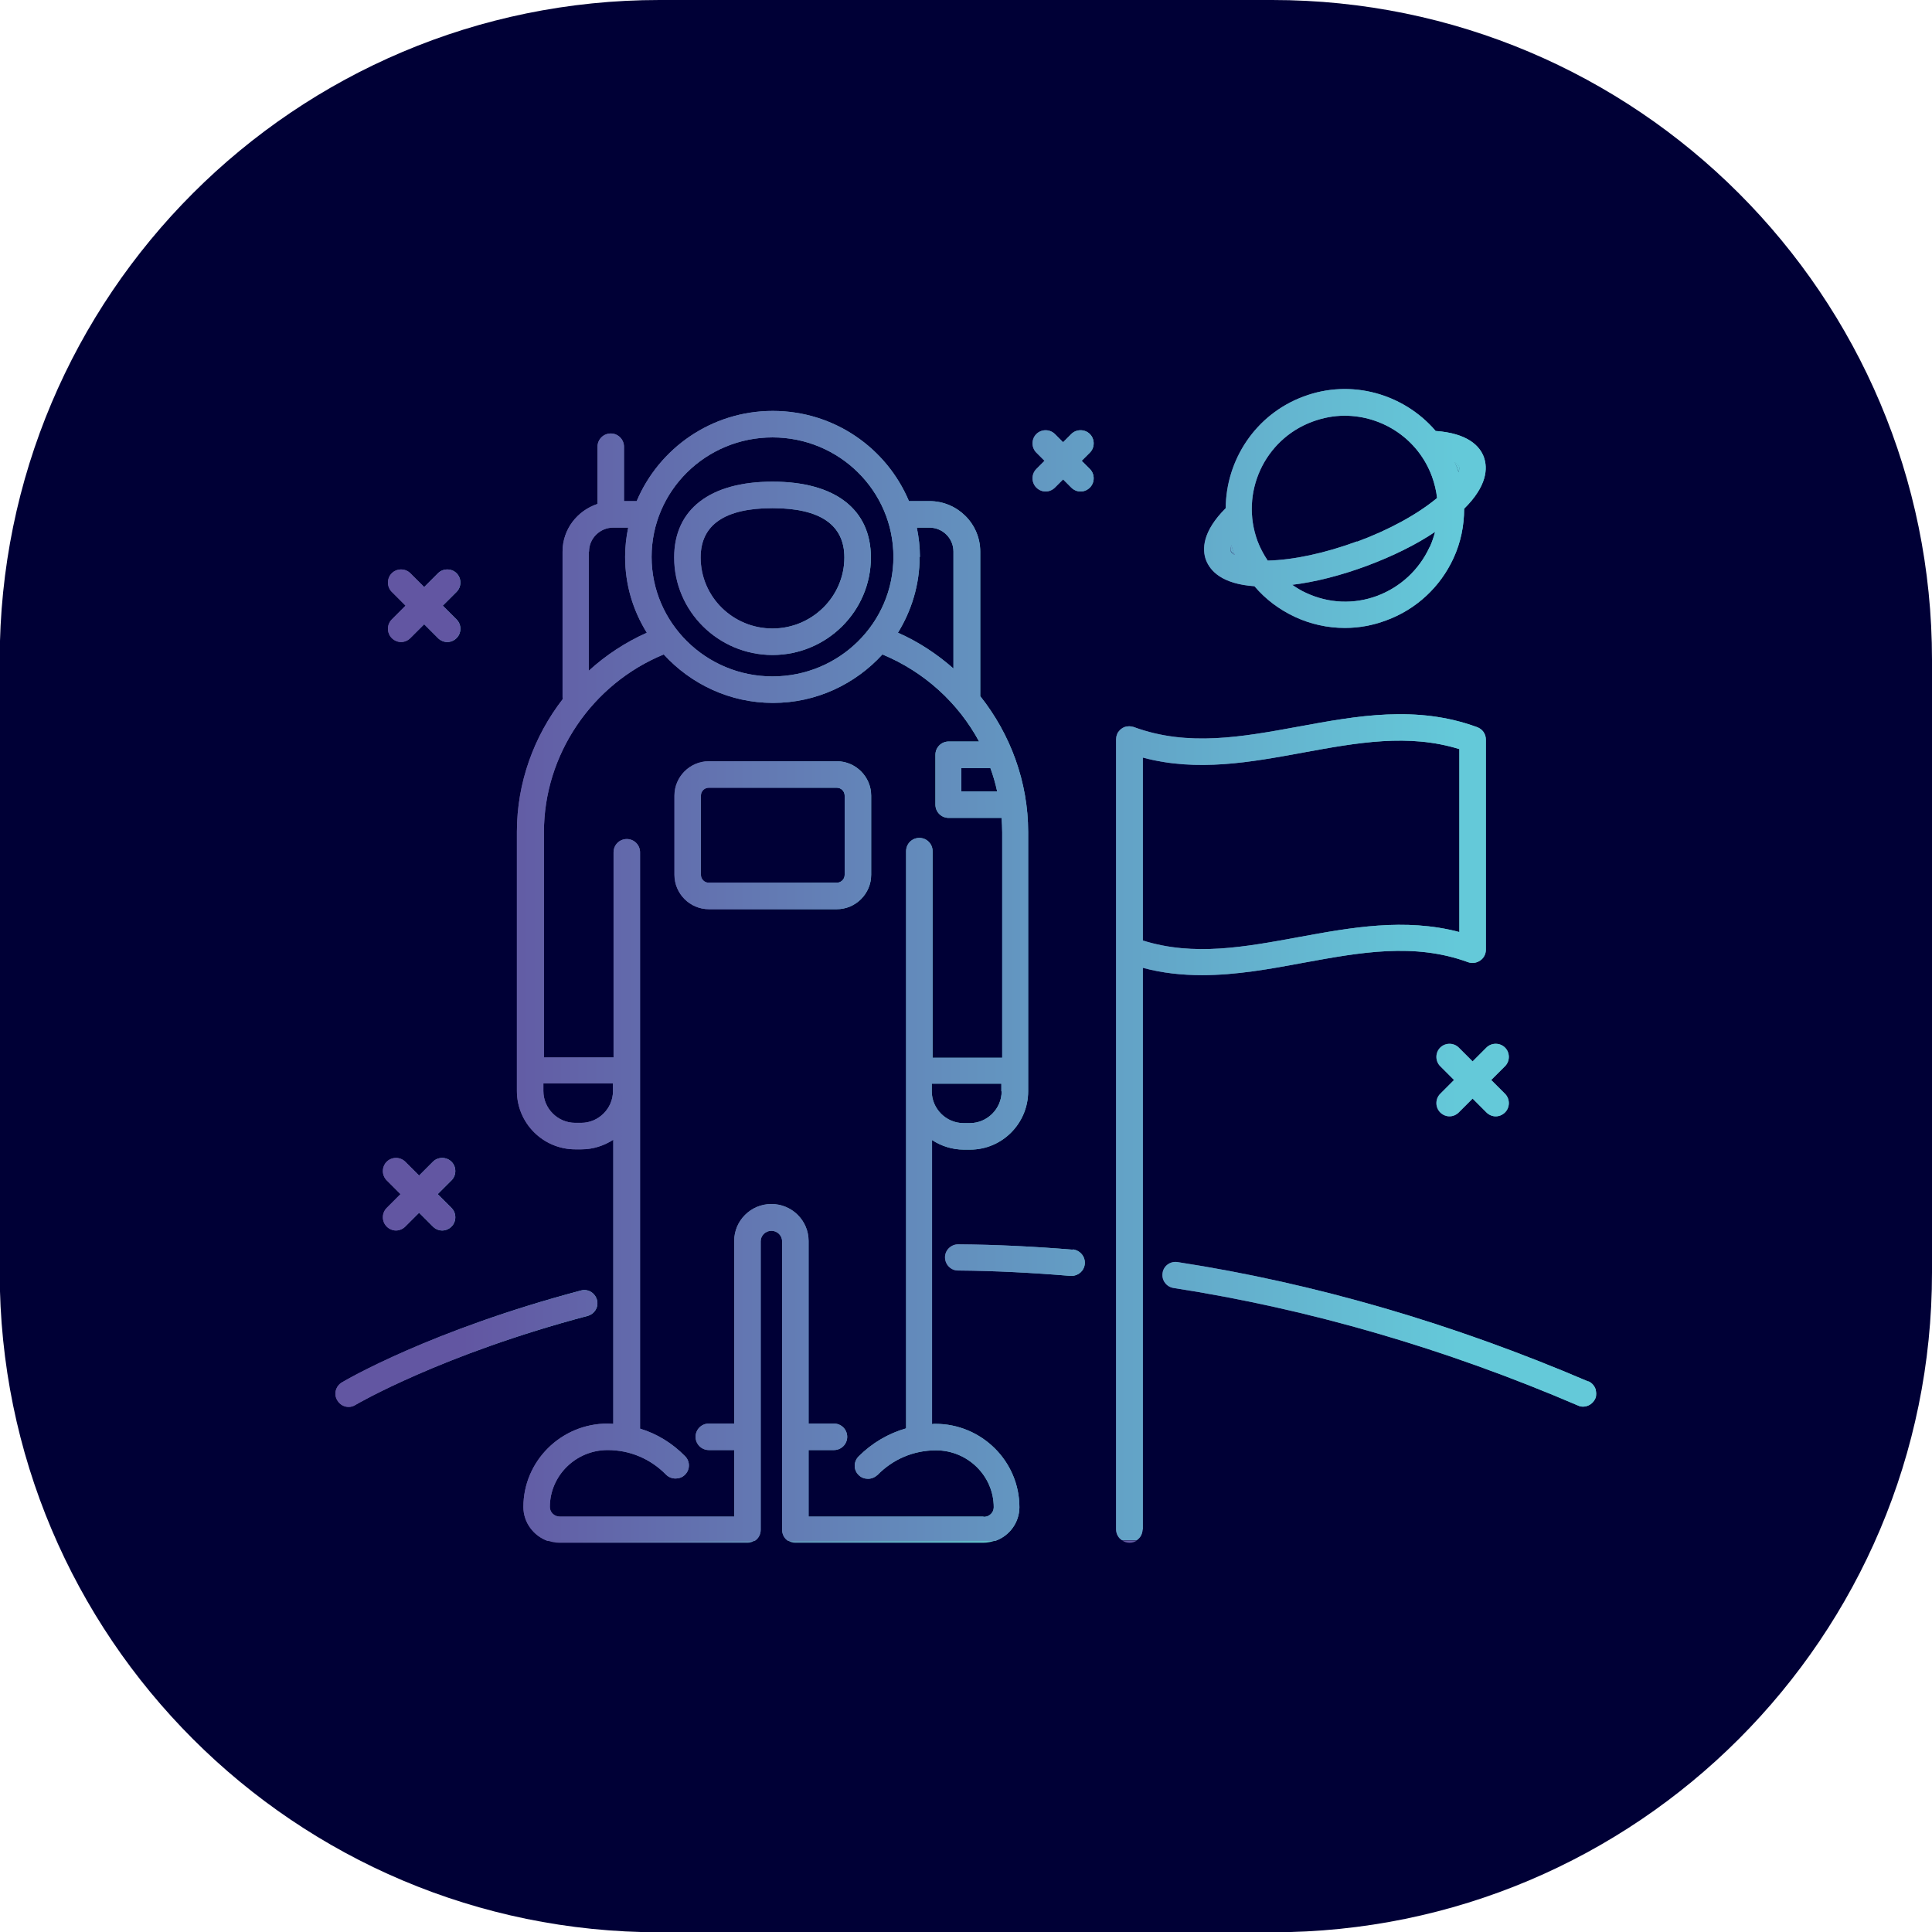 <?xml version="1.0" encoding="UTF-8"?>
<!DOCTYPE svg PUBLIC "-//W3C//DTD SVG 1.1//EN" "http://www.w3.org/Graphics/SVG/1.1/DTD/svg11.dtd">
<!-- Creator: CorelDRAW 2020 (64 Bit) -->
<svg xmlns="http://www.w3.org/2000/svg" xml:space="preserve" width="21.696mm" height="21.696mm" version="1.1" style="shape-rendering:geometricPrecision; text-rendering:geometricPrecision; image-rendering:optimizeQuality; fill-rule:evenodd; clip-rule:evenodd"
viewBox="0 0 68.55 68.55"
 xmlns:xlink="http://www.w3.org/1999/xlink"
 xmlns:xodm="http://www.corel.com/coreldraw/odm/2003">
 <defs>
  <style type="text/css">
   <![CDATA[
    .fil0 {fill:#000036;fill-rule:nonzero}
    .fil23 {fill:url(#id0)}
    .fil17 {fill:url(#id1)}
    .fil15 {fill:url(#id2)}
    .fil11 {fill:url(#id3)}
    .fil13 {fill:url(#id4)}
    .fil21 {fill:url(#id5)}
    .fil29 {fill:url(#id6)}
    .fil7 {fill:url(#id7)}
    .fil25 {fill:url(#id8)}
    .fil9 {fill:url(#id9)}
    .fil27 {fill:url(#id10)}
    .fil19 {fill:url(#id11)}
    .fil24 {fill:url(#id12)}
    .fil18 {fill:url(#id13)}
    .fil22 {fill:url(#id14)}
    .fil30 {fill:url(#id15)}
    .fil1 {fill:url(#id16)}
    .fil2 {fill:url(#id17)}
    .fil4 {fill:url(#id18)}
    .fil12 {fill:url(#id19)}
    .fil20 {fill:url(#id20)}
    .fil8 {fill:url(#id21)}
    .fil26 {fill:url(#id22)}
    .fil3 {fill:url(#id23)}
    .fil16 {fill:url(#id24)}
    .fil5 {fill:url(#id25)}
    .fil14 {fill:url(#id26)}
    .fil10 {fill:url(#id27)}
    .fil6 {fill:url(#id28)}
    .fil28 {fill:url(#id29)}
   ]]>
  </style>
  <linearGradient id="id0" gradientUnits="userSpaceOnUse" x1="13.81" y1="21.51" x2="16.3" y2="21.51">
   <stop offset="0" style="stop-opacity:1; stop-color:#6256A2"/>
   <stop offset="1" style="stop-opacity:1; stop-color:#61C7CD"/>
  </linearGradient>
  <linearGradient id="id1" gradientUnits="userSpaceOnUse" xlink:href="#id0" x1="33.54" y1="44.71" x2="38.47" y2="44.71">
  </linearGradient>
  <linearGradient id="id2" gradientUnits="userSpaceOnUse" xlink:href="#id0" x1="41.28" y1="47.36" x2="56.65" y2="47.36">
  </linearGradient>
  <linearGradient id="id3" gradientUnits="userSpaceOnUse" xlink:href="#id0" x1="18.35" y1="34.62" x2="36.48" y2="34.62">
  </linearGradient>
  <linearGradient id="id4" gradientUnits="userSpaceOnUse" xlink:href="#id0" x1="39.61" y1="40.17" x2="52.72" y2="40.17">
  </linearGradient>
  <linearGradient id="id5" gradientUnits="userSpaceOnUse" xlink:href="#id0" x1="36.66" y1="16.38" x2="38.76" y2="16.38">
  </linearGradient>
  <linearGradient id="id6" gradientUnits="userSpaceOnUse" xlink:href="#id0" x1="42.79" y1="18.22" x2="52.64" y2="18.22">
  </linearGradient>
  <linearGradient id="id7" gradientUnits="userSpaceOnUse" xlink:href="#id0" x1="23.92" y1="20.17" x2="30.9" y2="20.17">
  </linearGradient>
  <linearGradient id="id8" gradientUnits="userSpaceOnUse" xlink:href="#id0" x1="51.01" y1="38.34" x2="53.49" y2="38.34">
  </linearGradient>
  <linearGradient id="id9" gradientUnits="userSpaceOnUse" xlink:href="#id0" x1="23.92" y1="29.64" x2="30.9" y2="29.64">
  </linearGradient>
  <linearGradient id="id10" gradientUnits="userSpaceOnUse" xlink:href="#id0" x1="13.63" y1="42.39" x2="16.12" y2="42.39">
  </linearGradient>
  <linearGradient id="id11" gradientUnits="userSpaceOnUse" xlink:href="#id0" x1="11.97" y1="47.87" x2="21.16" y2="47.87">
  </linearGradient>
  <linearGradient id="id12" gradientUnits="userSpaceOnUse" x1="-8.03" y1="21.51" x2="81.83" y2="21.51">
   <stop offset="0" style="stop-opacity:1; stop-color:#6256A2"/>
   <stop offset="0.271" style="stop-opacity:1; stop-color:#6256A2"/>
   <stop offset="0.651" style="stop-opacity:1; stop-color:#64C9D9"/>
   <stop offset="1" style="stop-opacity:1; stop-color:#64C9D9"/>
  </linearGradient>
  <linearGradient id="id13" gradientUnits="userSpaceOnUse" xlink:href="#id12" x1="-8.65" y1="44.71" x2="83.98" y2="44.71">
  </linearGradient>
  <linearGradient id="id14" gradientUnits="userSpaceOnUse" xlink:href="#id12" x1="-6.97" y1="16.38" x2="82.33" y2="16.38">
  </linearGradient>
  <linearGradient id="id15" gradientUnits="userSpaceOnUse" xlink:href="#id12" x1="-8.01" y1="18.22" x2="83.67" y2="18.22">
  </linearGradient>
  <linearGradient id="id16" gradientUnits="userSpaceOnUse" xlink:href="#id0" x1="18.35" y1="54.71" x2="36.48" y2="54.71">
  </linearGradient>
  <linearGradient id="id17" gradientUnits="userSpaceOnUse" xlink:href="#id0" x1="18.35" y1="54.71" x2="36.48" y2="54.71">
  </linearGradient>
  <linearGradient id="id18" gradientUnits="userSpaceOnUse" xlink:href="#id0" x1="45.26" y1="49.45" x2="56.64" y2="49.45">
  </linearGradient>
  <linearGradient id="id19" gradientUnits="userSpaceOnUse" xlink:href="#id12" x1="-8.85" y1="34.62" x2="84.21" y2="34.62">
  </linearGradient>
  <linearGradient id="id20" gradientUnits="userSpaceOnUse" xlink:href="#id12" x1="-8.52" y1="47.87" x2="83.37" y2="47.87">
  </linearGradient>
  <linearGradient id="id21" gradientUnits="userSpaceOnUse" xlink:href="#id12" x1="-8.85" y1="20.17" x2="84.21" y2="20.17">
  </linearGradient>
  <linearGradient id="id22" gradientUnits="userSpaceOnUse" xlink:href="#id12" x1="-6.74" y1="38.34" x2="83.11" y2="38.34">
  </linearGradient>
  <linearGradient id="id23" gradientUnits="userSpaceOnUse" xlink:href="#id0" x1="39.61" y1="54.71" x2="52.72" y2="54.71">
  </linearGradient>
  <linearGradient id="id24" gradientUnits="userSpaceOnUse" xlink:href="#id12" x1="-8.7" y1="47.36" x2="84.15" y2="47.36">
  </linearGradient>
  <linearGradient id="id25" gradientUnits="userSpaceOnUse" xlink:href="#id12" x1="-5.8" y1="19.51" x2="81.87" y2="19.51">
  </linearGradient>
  <linearGradient id="id26" gradientUnits="userSpaceOnUse" xlink:href="#id12" x1="-8.85" y1="40.17" x2="84.21" y2="40.17">
  </linearGradient>
  <linearGradient id="id27" gradientUnits="userSpaceOnUse" xlink:href="#id12" x1="-8.85" y1="29.64" x2="84.21" y2="29.64">
  </linearGradient>
  <linearGradient id="id28" gradientUnits="userSpaceOnUse" xlink:href="#id12" x1="-5.8" y1="16.57" x2="82.56" y2="16.57">
  </linearGradient>
  <linearGradient id="id29" gradientUnits="userSpaceOnUse" xlink:href="#id12" x1="-8.03" y1="42.39" x2="81.82" y2="42.39">
  </linearGradient>
 </defs>
 <g id="Camada_x0020_1">
  <path class="fil0" d="M45.14 0l-21.74 0c-12.93,0 -23.41,10.48 -23.41,23.41l0 21.74c0,12.93 10.48,23.41 23.41,23.41l21.74 0c12.93,0 23.41,-10.48 23.41,-23.41l0 -21.74c0,-12.93 -10.48,-23.41 -23.41,-23.41z"/>
  <path class="fil1" d="M19.86 54.74l6.66 0c0.1,0 0.18,-0.03 0.26,-0.08l-7.36 0c0.14,0.05 0.28,0.08 0.44,0.08z"/>
  <path class="fil2" d="M28.22 54.74l6.66 0c0.15,0 0.3,-0.03 0.44,-0.08l-7.36 0c0.07,0.05 0.16,0.08 0.26,0.08z"/>
  <path class="fil3" d="M40.08 54.74c0.1,0 0.18,-0.03 0.26,-0.08l-0.52 0c0.07,0.05 0.16,0.08 0.26,0.08z"/>
  <path class="fil4" d="M56.62 49.32l0 0.27c0.03,-0.09 0.03,-0.18 0,-0.27z"/>
  <path class="fil5" d="M43.69 19.34c-0.03,0.08 -0.04,0.16 -0.02,0.2 0.02,0.05 0.07,0.1 0.15,0.15 -0.02,-0.06 -0.05,-0.12 -0.07,-0.18 -0.02,-0.06 -0.04,-0.12 -0.05,-0.17z"/>
  <path class="fil6" d="M51.61 16.39c0.02,0.06 0.05,0.12 0.08,0.18 0.02,0.06 0.04,0.12 0.06,0.18 0.03,-0.09 0.04,-0.16 0.02,-0.21 -0.02,-0.04 -0.06,-0.1 -0.16,-0.15z"/>
  <path class="fil7" d="M27.41 18.03c1.69,0 2.55,0.59 2.55,1.75 0,1.39 -1.15,2.52 -2.55,2.52 -1.41,0 -2.55,-1.13 -2.55,-2.52 0,-1.16 0.86,-1.75 2.55,-1.75zm0 5.21c1.92,0 3.49,-1.55 3.49,-3.46 0,-1.71 -1.27,-2.69 -3.49,-2.69 -2.22,0 -3.49,0.98 -3.49,2.69 0,1.91 1.57,3.46 3.49,3.46z"/>
  <path class="fil8" d="M27.41 18.03c1.69,0 2.55,0.59 2.55,1.75 0,1.39 -1.15,2.52 -2.55,2.52 -1.41,0 -2.55,-1.13 -2.55,-2.52 0,-1.16 0.86,-1.75 2.55,-1.75zm0 5.21c1.92,0 3.49,-1.55 3.49,-3.46 0,-1.71 -1.27,-2.69 -3.49,-2.69 -2.22,0 -3.49,0.98 -3.49,2.69 0,1.91 1.57,3.46 3.49,3.46z"/>
  <path class="fil9" d="M29.97 31.04c0,0.16 -0.13,0.28 -0.28,0.28l-4.54 0c-0.16,0 -0.28,-0.13 -0.28,-0.28l0 -2.81c0,-0.16 0.13,-0.28 0.28,-0.28l4.54 0c0.16,0 0.28,0.13 0.28,0.28l0 2.81zm0.94 0l0 -2.81c0,-0.67 -0.55,-1.22 -1.22,-1.22l-4.54 0c-0.67,0 -1.22,0.55 -1.22,1.22l0 2.81c0,0.67 0.55,1.22 1.22,1.22l4.54 0c0.67,0 1.22,-0.55 1.22,-1.22z"/>
  <path class="fil10" d="M29.97 31.04c0,0.16 -0.13,0.28 -0.28,0.28l-4.54 0c-0.16,0 -0.28,-0.13 -0.28,-0.28l0 -2.81c0,-0.16 0.13,-0.28 0.28,-0.28l4.54 0c0.16,0 0.28,0.13 0.28,0.28l0 2.81zm0.94 0l0 -2.81c0,-0.67 -0.55,-1.22 -1.22,-1.22l-4.54 0c-0.67,0 -1.22,0.55 -1.22,1.22l0 2.81c0,0.67 0.55,1.22 1.22,1.22l4.54 0c0.67,0 1.22,-0.55 1.22,-1.22z"/>
  <path class="fil11" d="M34.88 53.81l-6.19 0 0 -2.36 0.9 0c0.26,0 0.47,-0.21 0.47,-0.47 0,-0.26 -0.21,-0.47 -0.47,-0.47l-0.9 0 0 -6.48c0,-0.72 -0.59,-1.31 -1.32,-1.31 -0.73,0 -1.32,0.59 -1.32,1.31l0 6.48 -0.9 0c-0.26,0 -0.47,0.21 -0.47,0.47 0,0.26 0.21,0.47 0.47,0.47l0.9 0 0 2.36 -6.19 0c-0.19,0 -0.35,-0.15 -0.35,-0.34 0,-1.11 0.92,-2.02 2.05,-2.02 0.79,0 1.52,0.31 2.07,0.87 0.09,0.09 0.21,0.14 0.34,0.14 0.12,0 0.24,-0.04 0.33,-0.13 0.19,-0.18 0.19,-0.48 0.01,-0.66 -0.45,-0.46 -1,-0.8 -1.6,-0.98l0 -20.45c0,-0.26 -0.21,-0.47 -0.47,-0.47 -0.26,0 -0.47,0.21 -0.47,0.47l0 7.28 -2.47 0 0 -8c0,-2.74 1.7,-5.25 4.25,-6.3 0.96,1.05 2.34,1.72 3.88,1.72 1.54,0 2.92,-0.67 3.88,-1.72 1.49,0.62 2.69,1.72 3.43,3.09l-1.08 0c-0.26,0 -0.47,0.21 -0.47,0.47l0 1.77c0,0.26 0.21,0.47 0.47,0.47l1.88 0c0.01,0.17 0.02,0.34 0.02,0.51l0 8 -2.47 0 0 -7.33c0,-0.26 -0.21,-0.47 -0.47,-0.47 -0.26,0 -0.47,0.21 -0.47,0.47l0 7.75 0 0.78 0 11.95c-0.63,0.18 -1.21,0.52 -1.69,1 -0.18,0.19 -0.18,0.48 0.01,0.66 0.09,0.09 0.21,0.13 0.33,0.13 0.12,0 0.24,-0.05 0.34,-0.14 0.55,-0.56 1.28,-0.87 2.07,-0.87 1.13,0 2.05,0.91 2.05,2.02 0,0.19 -0.16,0.34 -0.35,0.34zm-14.25 -13.97l-0.22 0c-0.62,0 -1.13,-0.51 -1.13,-1.13l0 -0.27 2.47 0 0 0.27c0,0.62 -0.51,1.13 -1.13,1.13zm0.27 -20.27c0,-0.47 0.39,-0.85 0.86,-0.85l0.53 0c-0.07,0.33 -0.11,0.68 -0.11,1.04 0,0.99 0.28,1.9 0.77,2.69 -0.76,0.34 -1.46,0.8 -2.06,1.35l0 -4.22zm6.51 -4.05c2.37,0 4.29,1.9 4.29,4.24 0,2.34 -1.92,4.24 -4.29,4.24 -2.36,0 -4.29,-1.9 -4.29,-4.24 0,-2.34 1.92,-4.24 4.29,-4.24zm5.23 4.24c0,-0.35 -0.04,-0.7 -0.11,-1.04l0.44 0c0.48,0 0.86,0.38 0.86,0.85l0 4.15c-0.58,-0.51 -1.24,-0.95 -1.97,-1.27 0.48,-0.78 0.77,-1.7 0.77,-2.69zm2.5 7.49c0.1,0.27 0.18,0.55 0.24,0.83l-1.27 0 0 -0.83 1.03 0zm0.4 11.47c0,0.62 -0.51,1.13 -1.13,1.13l-0.22 0c-0.62,0 -1.13,-0.51 -1.13,-1.13l0 -0.27 2.47 0 0 0.27zm0.63 14.76c0,-1.63 -1.34,-2.96 -2.98,-2.96 -0.04,0 -0.08,0 -0.12,0.01l0 -10.08c0.32,0.21 0.71,0.34 1.13,0.34l0.22 0c1.14,0 2.06,-0.93 2.06,-2.07l0 -9.2c0,-1.78 -0.63,-3.47 -1.7,-4.82l0 -5.13c0,-0.99 -0.81,-1.79 -1.8,-1.79l-0.73 0c-0.79,-1.88 -2.65,-3.2 -4.83,-3.2 -2.18,0 -4.04,1.33 -4.83,3.2l-0.45 0 0 -1.93c0,-0.26 -0.21,-0.47 -0.47,-0.47 -0.26,0 -0.47,0.21 -0.47,0.47l0 2.03c-0.72,0.24 -1.24,0.9 -1.24,1.69l0 5.17c0,0.02 0.01,0.04 0.01,0.06 -1.03,1.33 -1.63,2.98 -1.63,4.71l0 9.2c0,1.14 0.93,2.07 2.07,2.07l0.22 0c0.42,0 0.8,-0.13 1.13,-0.34l0 10.08c-0.07,-0 -0.13,-0.01 -0.2,-0.01 -1.65,0 -2.99,1.33 -2.99,2.96 0,0.55 0.36,1.02 0.85,1.2l7.36 0c0.13,-0.08 0.21,-0.23 0.21,-0.39l0 -10.24c0,-0.2 0.17,-0.37 0.38,-0.37 0.21,0 0.38,0.17 0.38,0.37l0 6.94 0 0.39 0 2.91c0,0.16 0.08,0.31 0.21,0.39l7.36 0c0.5,-0.18 0.85,-0.65 0.85,-1.2z"/>
  <path class="fil12" d="M34.88 53.81l-6.19 0 0 -2.36 0.9 0c0.26,0 0.47,-0.21 0.47,-0.47 0,-0.26 -0.21,-0.47 -0.47,-0.47l-0.9 0 0 -6.48c0,-0.72 -0.59,-1.31 -1.32,-1.31 -0.73,0 -1.32,0.59 -1.32,1.31l0 6.48 -0.9 0c-0.26,0 -0.47,0.21 -0.47,0.47 0,0.26 0.21,0.47 0.47,0.47l0.9 0 0 2.36 -6.19 0c-0.19,0 -0.35,-0.15 -0.35,-0.34 0,-1.11 0.92,-2.02 2.05,-2.02 0.79,0 1.52,0.31 2.07,0.87 0.09,0.09 0.21,0.14 0.34,0.14 0.12,0 0.24,-0.04 0.33,-0.13 0.19,-0.18 0.19,-0.48 0.01,-0.66 -0.45,-0.46 -1,-0.8 -1.6,-0.98l0 -20.45c0,-0.26 -0.21,-0.47 -0.47,-0.47 -0.26,0 -0.47,0.21 -0.47,0.47l0 7.28 -2.47 0 0 -8c0,-2.74 1.7,-5.25 4.25,-6.3 0.96,1.05 2.34,1.72 3.88,1.72 1.54,0 2.92,-0.67 3.88,-1.72 1.49,0.62 2.69,1.72 3.43,3.09l-1.08 0c-0.26,0 -0.47,0.21 -0.47,0.47l0 1.77c0,0.26 0.21,0.47 0.47,0.47l1.88 0c0.01,0.17 0.02,0.34 0.02,0.51l0 8 -2.47 0 0 -7.33c0,-0.26 -0.21,-0.47 -0.47,-0.47 -0.26,0 -0.47,0.21 -0.47,0.47l0 7.75 0 0.78 0 11.95c-0.63,0.18 -1.21,0.52 -1.69,1 -0.18,0.19 -0.18,0.48 0.01,0.66 0.09,0.09 0.21,0.13 0.33,0.13 0.12,0 0.24,-0.05 0.34,-0.14 0.55,-0.56 1.28,-0.87 2.07,-0.87 1.13,0 2.05,0.91 2.05,2.02 0,0.19 -0.16,0.34 -0.35,0.34zm-14.25 -13.97l-0.22 0c-0.62,0 -1.13,-0.51 -1.13,-1.13l0 -0.27 2.47 0 0 0.27c0,0.62 -0.51,1.13 -1.13,1.13zm0.27 -20.27c0,-0.47 0.39,-0.85 0.86,-0.85l0.53 0c-0.07,0.33 -0.11,0.68 -0.11,1.04 0,0.99 0.28,1.9 0.77,2.69 -0.76,0.34 -1.46,0.8 -2.06,1.35l0 -4.22zm6.51 -4.05c2.37,0 4.29,1.9 4.29,4.24 0,2.34 -1.92,4.24 -4.29,4.24 -2.36,0 -4.29,-1.9 -4.29,-4.24 0,-2.34 1.92,-4.24 4.29,-4.24zm5.23 4.24c0,-0.35 -0.04,-0.7 -0.11,-1.04l0.44 0c0.48,0 0.86,0.38 0.86,0.85l0 4.15c-0.58,-0.51 -1.24,-0.95 -1.97,-1.27 0.48,-0.78 0.77,-1.7 0.77,-2.69zm2.5 7.49c0.1,0.27 0.18,0.55 0.24,0.83l-1.27 0 0 -0.83 1.03 0zm0.4 11.47c0,0.62 -0.51,1.13 -1.13,1.13l-0.22 0c-0.62,0 -1.13,-0.51 -1.13,-1.13l0 -0.27 2.47 0 0 0.27zm0.63 14.76c0,-1.63 -1.34,-2.96 -2.98,-2.96 -0.04,0 -0.08,0 -0.12,0.01l0 -10.08c0.32,0.21 0.71,0.34 1.13,0.34l0.22 0c1.14,0 2.06,-0.93 2.06,-2.07l0 -9.2c0,-1.78 -0.63,-3.47 -1.7,-4.82l0 -5.13c0,-0.99 -0.81,-1.79 -1.8,-1.79l-0.73 0c-0.79,-1.88 -2.65,-3.2 -4.83,-3.2 -2.18,0 -4.04,1.33 -4.83,3.2l-0.45 0 0 -1.93c0,-0.26 -0.21,-0.47 -0.47,-0.47 -0.26,0 -0.47,0.21 -0.47,0.47l0 2.03c-0.72,0.24 -1.24,0.9 -1.24,1.69l0 5.17c0,0.02 0.01,0.04 0.01,0.06 -1.03,1.33 -1.63,2.98 -1.63,4.71l0 9.2c0,1.14 0.93,2.07 2.07,2.07l0.22 0c0.42,0 0.8,-0.13 1.13,-0.34l0 10.08c-0.07,-0 -0.13,-0.01 -0.2,-0.01 -1.65,0 -2.99,1.33 -2.99,2.96 0,0.55 0.36,1.02 0.85,1.2l7.36 0c0.13,-0.08 0.21,-0.23 0.21,-0.39l0 -10.24c0,-0.2 0.17,-0.37 0.38,-0.37 0.21,0 0.38,0.17 0.38,0.37l0 6.94 0 0.39 0 2.91c0,0.16 0.08,0.31 0.21,0.39l7.36 0c0.5,-0.18 0.85,-0.65 0.85,-1.2z"/>
  <path class="fil13" d="M40.55 26.88c1.93,0.52 3.85,0.16 5.7,-0.18 1.91,-0.35 3.73,-0.68 5.53,-0.12l0 6.49c-1.93,-0.51 -3.85,-0.16 -5.7,0.18 -1.91,0.35 -3.72,0.69 -5.53,0.12l0 -6.49zm0 27.4l0 -19.94c0.7,0.19 1.41,0.26 2.1,0.26 1.22,0 2.42,-0.22 3.6,-0.44 2.02,-0.37 3.93,-0.72 5.84,-0.02 0.14,0.05 0.3,0.03 0.43,-0.06 0.13,-0.09 0.2,-0.23 0.2,-0.38l0 -7.46c0,-0.2 -0.12,-0.37 -0.31,-0.44 -2.15,-0.79 -4.27,-0.4 -6.33,-0.02 -2.02,0.37 -3.93,0.72 -5.84,0.02 -0.05,-0.02 -0.1,-0.02 -0.15,-0.03 -0.01,-0 -0.01,-0 -0.02,-0 -0.01,0 -0.01,0 -0.02,0 -0.05,0 -0.11,0.01 -0.16,0.03 -0.01,0 -0.01,0.01 -0.02,0.01 -0.02,0.01 -0.05,0.02 -0.07,0.04 -0.02,0.01 -0.03,0.03 -0.05,0.04 -0.01,0.01 -0.02,0.01 -0.02,0.02 -0.04,0.04 -0.07,0.08 -0.09,0.13 -0,0.01 -0.01,0.02 -0.01,0.03 -0.02,0.05 -0.03,0.11 -0.03,0.16l0 28.03c0,0.16 0.08,0.31 0.21,0.39l0.52 0c0.13,-0.08 0.21,-0.23 0.21,-0.39z"/>
  <path class="fil14" d="M40.55 26.88c1.93,0.52 3.85,0.16 5.7,-0.18 1.91,-0.35 3.73,-0.68 5.53,-0.12l0 6.49c-1.93,-0.51 -3.85,-0.16 -5.7,0.18 -1.91,0.35 -3.72,0.69 -5.53,0.12l0 -6.49zm0 27.4l0 -19.94c0.7,0.19 1.41,0.26 2.1,0.26 1.22,0 2.42,-0.22 3.6,-0.44 2.02,-0.37 3.93,-0.72 5.84,-0.02 0.14,0.05 0.3,0.03 0.43,-0.06 0.13,-0.09 0.2,-0.23 0.2,-0.38l0 -7.46c0,-0.2 -0.12,-0.37 -0.31,-0.44 -2.15,-0.79 -4.27,-0.4 -6.33,-0.02 -2.02,0.37 -3.93,0.72 -5.84,0.02 -0.05,-0.02 -0.1,-0.02 -0.15,-0.03 -0.01,-0 -0.01,-0 -0.02,-0 -0.01,0 -0.01,0 -0.02,0 -0.05,0 -0.11,0.01 -0.16,0.03 -0.01,0 -0.01,0.01 -0.02,0.01 -0.02,0.01 -0.05,0.02 -0.07,0.04 -0.02,0.01 -0.03,0.03 -0.05,0.04 -0.01,0.01 -0.02,0.01 -0.02,0.02 -0.04,0.04 -0.07,0.08 -0.09,0.13 -0,0.01 -0.01,0.02 -0.01,0.03 -0.02,0.05 -0.03,0.11 -0.03,0.16l0 28.03c0,0.16 0.08,0.31 0.21,0.39l0.52 0c0.13,-0.08 0.21,-0.23 0.21,-0.39z"/>
  <path class="fil15" d="M56.36 49.02c-4.81,-2.06 -9.71,-3.49 -14.58,-4.24 -0.26,-0.04 -0.5,0.14 -0.53,0.39 -0.04,0.26 0.14,0.49 0.39,0.53 4.79,0.74 9.62,2.14 14.35,4.17 0.06,0.03 0.12,0.04 0.18,0.04 0.18,0 0.35,-0.11 0.43,-0.28 0.01,-0.02 0.01,-0.03 0.02,-0.05l0 -0.27c-0.04,-0.13 -0.13,-0.24 -0.26,-0.3z"/>
  <path class="fil16" d="M56.36 49.02c-4.81,-2.06 -9.71,-3.49 -14.58,-4.24 -0.26,-0.04 -0.5,0.14 -0.53,0.39 -0.04,0.26 0.14,0.49 0.39,0.53 4.79,0.74 9.62,2.14 14.35,4.17 0.06,0.03 0.12,0.04 0.18,0.04 0.18,0 0.35,-0.11 0.43,-0.28 0.01,-0.02 0.01,-0.03 0.02,-0.05l0 -0.27c-0.04,-0.13 -0.13,-0.24 -0.26,-0.3z"/>
  <path class="fil17" d="M38.06 44.34c-1.35,-0.11 -2.71,-0.18 -4.06,-0.19 -0,0 -0,0 -0,0 -0.26,0 -0.47,0.21 -0.47,0.46 -0,0.26 0.21,0.47 0.46,0.47 1.32,0.01 2.66,0.08 3.99,0.19 0.01,0 0.03,0 0.04,0 0.24,0 0.45,-0.18 0.47,-0.43 0.02,-0.26 -0.17,-0.48 -0.43,-0.51z"/>
  <path class="fil18" d="M38.06 44.34c-1.35,-0.11 -2.71,-0.18 -4.06,-0.19 -0,0 -0,0 -0,0 -0.26,0 -0.47,0.21 -0.47,0.46 -0,0.26 0.21,0.47 0.46,0.47 1.32,0.01 2.66,0.08 3.99,0.19 0.01,0 0.03,0 0.04,0 0.24,0 0.45,-0.18 0.47,-0.43 0.02,-0.26 -0.17,-0.48 -0.43,-0.51z"/>
  <path class="fil19" d="M11.97 49.69c0.09,0.15 0.24,0.23 0.4,0.23 0.08,0 0.16,-0.02 0.24,-0.07 0.03,-0.02 3.06,-1.79 8.24,-3.16 0.25,-0.07 0.4,-0.32 0.33,-0.57 -0.07,-0.25 -0.32,-0.4 -0.57,-0.33 -5.32,1.41 -8.35,3.18 -8.48,3.26 -0.22,0.13 -0.3,0.42 -0.16,0.64z"/>
  <path class="fil20" d="M11.97 49.69c0.09,0.15 0.24,0.23 0.4,0.23 0.08,0 0.16,-0.02 0.24,-0.07 0.03,-0.02 3.06,-1.79 8.24,-3.16 0.25,-0.07 0.4,-0.32 0.33,-0.57 -0.07,-0.25 -0.32,-0.4 -0.57,-0.33 -5.32,1.41 -8.35,3.18 -8.48,3.26 -0.22,0.13 -0.3,0.42 -0.16,0.64z"/>
  <path class="fil21" d="M38.67 15.4c-0.18,-0.18 -0.48,-0.18 -0.66,0l-0.29 0.29 -0.29 -0.29c-0.18,-0.18 -0.48,-0.18 -0.66,0 -0.18,0.18 -0.18,0.48 0,0.66l0.29 0.29 -0.29 0.29c-0.18,0.18 -0.18,0.48 0,0.66 0.09,0.09 0.21,0.14 0.33,0.14 0.12,0 0.24,-0.05 0.33,-0.14l0.29 -0.29 0.29 0.29c0.09,0.09 0.21,0.14 0.33,0.14 0.12,0 0.24,-0.05 0.33,-0.14 0.18,-0.18 0.18,-0.48 0,-0.66l-0.29 -0.29 0.29 -0.29c0.18,-0.18 0.18,-0.48 0,-0.66z"/>
  <path class="fil22" d="M38.67 15.4c-0.18,-0.18 -0.48,-0.18 -0.66,0l-0.29 0.29 -0.29 -0.29c-0.18,-0.18 -0.48,-0.18 -0.66,0 -0.18,0.18 -0.18,0.48 0,0.66l0.29 0.29 -0.29 0.29c-0.18,0.18 -0.18,0.48 0,0.66 0.09,0.09 0.21,0.14 0.33,0.14 0.12,0 0.24,-0.05 0.33,-0.14l0.29 -0.29 0.29 0.29c0.09,0.09 0.21,0.14 0.33,0.14 0.12,0 0.24,-0.05 0.33,-0.14 0.18,-0.18 0.18,-0.48 0,-0.66l-0.29 -0.29 0.29 -0.29c0.18,-0.18 0.18,-0.48 0,-0.66z"/>
  <path class="fil23" d="M13.9 22.64c0.09,0.09 0.21,0.14 0.33,0.14 0.12,0 0.24,-0.05 0.33,-0.14l0.49 -0.49 0.49 0.49c0.09,0.09 0.21,0.14 0.33,0.14 0.12,0 0.24,-0.05 0.33,-0.14 0.18,-0.18 0.18,-0.48 0,-0.66l-0.49 -0.49 0.49 -0.49c0.18,-0.18 0.18,-0.48 0,-0.66 -0.18,-0.18 -0.48,-0.18 -0.66,0l-0.49 0.49 -0.49 -0.49c-0.18,-0.18 -0.48,-0.18 -0.66,0 -0.18,0.18 -0.18,0.48 0,0.66l0.49 0.49 -0.49 0.49c-0.18,0.18 -0.18,0.48 0,0.66z"/>
  <path class="fil24" d="M13.9 22.64c0.09,0.09 0.21,0.14 0.33,0.14 0.12,0 0.24,-0.05 0.33,-0.14l0.49 -0.49 0.49 0.49c0.09,0.09 0.21,0.14 0.33,0.14 0.12,0 0.24,-0.05 0.33,-0.14 0.18,-0.18 0.18,-0.48 0,-0.66l-0.49 -0.49 0.49 -0.49c0.18,-0.18 0.18,-0.48 0,-0.66 -0.18,-0.18 -0.48,-0.18 -0.66,0l-0.49 0.49 -0.49 -0.49c-0.18,-0.18 -0.48,-0.18 -0.66,0 -0.18,0.18 -0.18,0.48 0,0.66l0.49 0.49 -0.49 0.49c-0.18,0.18 -0.18,0.48 0,0.66z"/>
  <path class="fil25" d="M51.1 39.47c0.09,0.09 0.21,0.14 0.33,0.14 0.12,0 0.24,-0.05 0.33,-0.14l0.49 -0.49 0.49 0.49c0.09,0.09 0.21,0.14 0.33,0.14 0.12,0 0.24,-0.05 0.33,-0.14 0.18,-0.18 0.18,-0.48 0,-0.66l-0.49 -0.49 0.49 -0.49c0.18,-0.18 0.18,-0.48 0,-0.66 -0.18,-0.18 -0.48,-0.18 -0.66,0l-0.49 0.49 -0.49 -0.49c-0.18,-0.18 -0.48,-0.18 -0.66,0 -0.18,0.18 -0.18,0.48 0,0.66l0.49 0.49 -0.49 0.49c-0.18,0.18 -0.18,0.48 0,0.66z"/>
  <path class="fil26" d="M51.1 39.47c0.09,0.09 0.21,0.14 0.33,0.14 0.12,0 0.24,-0.05 0.33,-0.14l0.49 -0.49 0.49 0.49c0.09,0.09 0.21,0.14 0.33,0.14 0.12,0 0.24,-0.05 0.33,-0.14 0.18,-0.18 0.18,-0.48 0,-0.66l-0.49 -0.49 0.49 -0.49c0.18,-0.18 0.18,-0.48 0,-0.66 -0.18,-0.18 -0.48,-0.18 -0.66,0l-0.49 0.49 -0.49 -0.49c-0.18,-0.18 -0.48,-0.18 -0.66,0 -0.18,0.18 -0.18,0.48 0,0.66l0.49 0.49 -0.49 0.49c-0.18,0.18 -0.18,0.48 0,0.66z"/>
  <path class="fil27" d="M13.72 43.52c0.09,0.09 0.21,0.14 0.33,0.14 0.12,0 0.24,-0.05 0.33,-0.14l0.49 -0.49 0.49 0.49c0.09,0.09 0.21,0.14 0.33,0.14 0.12,0 0.24,-0.05 0.33,-0.14 0.18,-0.18 0.18,-0.48 0,-0.66l-0.49 -0.49 0.49 -0.49c0.18,-0.18 0.18,-0.48 0,-0.66 -0.18,-0.18 -0.48,-0.18 -0.66,0l-0.49 0.49 -0.49 -0.49c-0.18,-0.18 -0.48,-0.18 -0.66,0 -0.18,0.18 -0.18,0.48 0,0.66l0.49 0.49 -0.49 0.49c-0.18,0.18 -0.18,0.48 0,0.66z"/>
  <path class="fil28" d="M13.72 43.52c0.09,0.09 0.21,0.14 0.33,0.14 0.12,0 0.24,-0.05 0.33,-0.14l0.49 -0.49 0.49 0.49c0.09,0.09 0.21,0.14 0.33,0.14 0.12,0 0.24,-0.05 0.33,-0.14 0.18,-0.18 0.18,-0.48 0,-0.66l-0.49 -0.49 0.49 -0.49c0.18,-0.18 0.18,-0.48 0,-0.66 -0.18,-0.18 -0.48,-0.18 -0.66,0l-0.49 0.49 -0.49 -0.49c-0.18,-0.18 -0.48,-0.18 -0.66,0 -0.18,0.18 -0.18,0.48 0,0.66l0.49 0.49 -0.49 0.49c-0.18,0.18 -0.18,0.48 0,0.66z"/>
  <path class="fil29" d="M51.75 16.76c-0.02,-0.06 -0.04,-0.12 -0.06,-0.18 -0.02,-0.06 -0.05,-0.12 -0.08,-0.18 0.09,0.05 0.14,0.11 0.16,0.15 0.02,0.05 0.01,0.12 -0.02,0.21zm-3.6 2.45c-1.14,0.42 -2.26,0.66 -3.17,0.68 -0.14,-0.21 -0.27,-0.45 -0.36,-0.69 -0.63,-1.71 0.24,-3.61 1.95,-4.24 0.38,-0.14 0.76,-0.21 1.14,-0.21 1.34,0 2.61,0.82 3.1,2.16 0.09,0.25 0.15,0.5 0.18,0.76 -0.7,0.58 -1.7,1.13 -2.84,1.55zm2.57 0.21c-0.37,0.8 -1.03,1.41 -1.85,1.72 -0.83,0.31 -1.72,0.27 -2.52,-0.1 -0.18,-0.08 -0.34,-0.18 -0.5,-0.29 0.82,-0.1 1.72,-0.33 2.64,-0.67 0.91,-0.34 1.75,-0.75 2.43,-1.21 -0.05,0.18 -0.11,0.37 -0.19,0.54zm-7.05 0.12c-0.02,-0.05 -0,-0.12 0.02,-0.2 0.02,0.06 0.03,0.12 0.05,0.17 0.02,0.06 0.05,0.12 0.07,0.18 -0.08,-0.05 -0.14,-0.1 -0.15,-0.15zm7.26 -4.26c-1.12,-1.3 -2.98,-1.85 -4.68,-1.21 -1.7,0.63 -2.75,2.25 -2.76,3.96 -0.83,0.83 -0.84,1.46 -0.7,1.84 0.15,0.39 0.57,0.85 1.72,0.93 0.39,0.46 0.88,0.83 1.44,1.09 0.56,0.26 1.16,0.39 1.77,0.39 0.5,0 0.99,-0.09 1.47,-0.27 1.06,-0.39 1.91,-1.18 2.38,-2.2 0.26,-0.56 0.38,-1.16 0.38,-1.76 0.82,-0.81 0.84,-1.44 0.7,-1.83 -0.14,-0.39 -0.57,-0.85 -1.72,-0.93z"/>
  <path class="fil30" d="M51.75 16.76c-0.02,-0.06 -0.04,-0.12 -0.06,-0.18 -0.02,-0.06 -0.05,-0.12 -0.08,-0.18 0.09,0.05 0.14,0.11 0.16,0.15 0.02,0.05 0.01,0.12 -0.02,0.21zm-3.6 2.45c-1.14,0.42 -2.26,0.66 -3.17,0.68 -0.14,-0.21 -0.27,-0.45 -0.36,-0.69 -0.63,-1.71 0.24,-3.61 1.95,-4.24 0.38,-0.14 0.76,-0.21 1.14,-0.21 1.34,0 2.61,0.82 3.1,2.16 0.09,0.25 0.15,0.5 0.18,0.76 -0.7,0.58 -1.7,1.13 -2.84,1.55zm2.57 0.21c-0.37,0.8 -1.03,1.41 -1.85,1.72 -0.83,0.31 -1.72,0.27 -2.52,-0.1 -0.18,-0.08 -0.34,-0.18 -0.5,-0.29 0.82,-0.1 1.72,-0.33 2.64,-0.67 0.91,-0.34 1.75,-0.75 2.43,-1.21 -0.05,0.18 -0.11,0.37 -0.19,0.54zm-7.05 0.12c-0.02,-0.05 -0,-0.12 0.02,-0.2 0.02,0.06 0.03,0.12 0.05,0.17 0.02,0.06 0.05,0.12 0.07,0.18 -0.08,-0.05 -0.14,-0.1 -0.15,-0.15zm7.26 -4.26c-1.12,-1.3 -2.98,-1.85 -4.68,-1.21 -1.7,0.63 -2.75,2.25 -2.76,3.96 -0.83,0.83 -0.84,1.46 -0.7,1.84 0.15,0.39 0.57,0.85 1.72,0.93 0.39,0.46 0.88,0.83 1.44,1.09 0.56,0.26 1.16,0.39 1.77,0.39 0.5,0 0.99,-0.09 1.47,-0.27 1.06,-0.39 1.91,-1.18 2.38,-2.2 0.26,-0.56 0.38,-1.16 0.38,-1.76 0.82,-0.81 0.84,-1.44 0.7,-1.83 -0.14,-0.39 -0.57,-0.85 -1.72,-0.93z"/>
 </g>
</svg>
